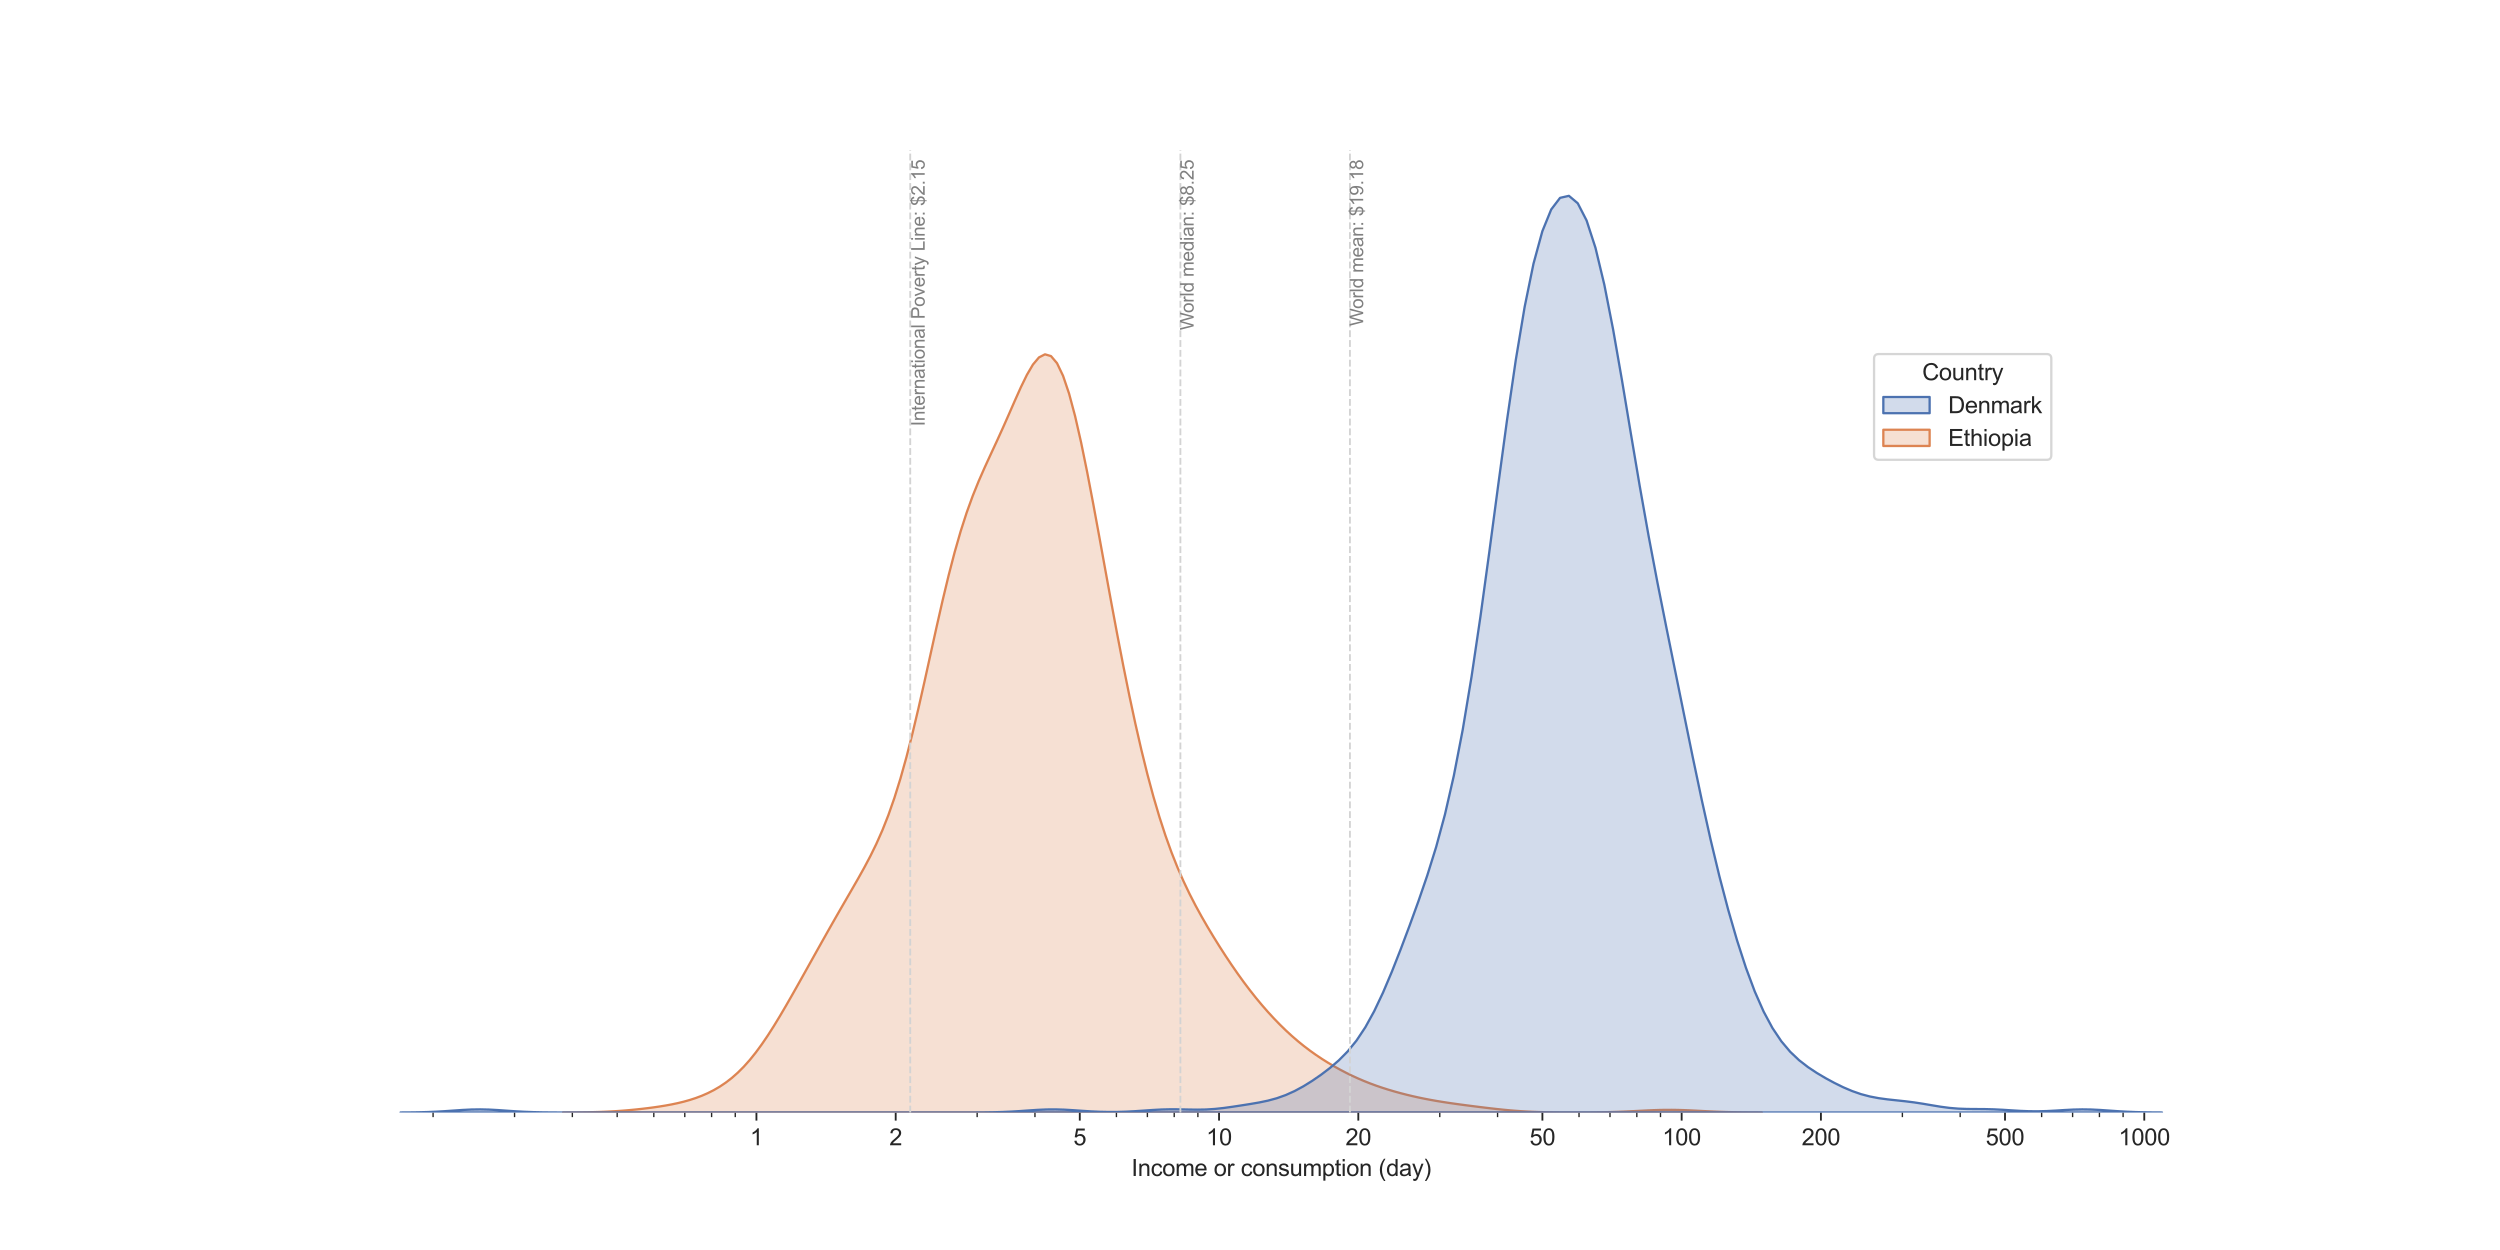 <?xml version="1.0" encoding="utf-8" standalone="no"?>
<!DOCTYPE svg PUBLIC "-//W3C//DTD SVG 1.1//EN"
  "http://www.w3.org/Graphics/SVG/1.1/DTD/svg11.dtd">
<svg xmlns:xlink="http://www.w3.org/1999/xlink" width="1080pt" height="540pt" viewBox="0 0 1080 540" xmlns="http://www.w3.org/2000/svg" version="1.1">
 <defs>
  <style type="text/css">*{stroke-linejoin: round; stroke-linecap: butt}</style>
 </defs>
 <g id="figure_1">
  <g id="patch_1">
   <path d="M 0 540 
L 1080 540 
L 1080 0 
L 0 0 
z
" style="fill: #ffffff"/>
  </g>
  <g id="axes_1">
   <g id="patch_2">
    <path d="M 135 480.6 
L 972 480.6 
L 972 64.8 
L 135 64.8 
z
" style="fill: #ffffff"/>
   </g>
   <g id="matplotlib.axis_1">
    <g id="xtick_1">
     <g id="line2d_1">
      <defs>
       <path id="mb3a4c5eb6b" d="M 0 0 
L 0 3.5 
" style="stroke: #262626; stroke-width: 0.8"/>
      </defs>
      <g>
       <use xlink:href="#mb3a4c5eb6b" x="326.78" y="480.6" style="fill: #262626; stroke: #262626; stroke-width: 0.8"/>
      </g>
     </g>
     <g id="text_1">
      <!-- 1 -->
      <g style="fill: #262626" transform="translate(324 494.758) scale(0.1 -0.1)">
       <defs>
        <path id="ArialMT-31" d="M 2384 0 
L 1822 0 
L 1822 3584 
Q 1619 3391 1289 3197 
Q 959 3003 697 2906 
L 697 3450 
Q 1169 3672 1522 3987 
Q 1875 4303 2022 4600 
L 2384 4600 
L 2384 0 
z
" transform="scale(0.016)"/>
       </defs>
       <use xlink:href="#ArialMT-31"/>
      </g>
     </g>
    </g>
    <g id="xtick_2">
     <g id="line2d_2">
      <g>
       <use xlink:href="#mb3a4c5eb6b" x="386.94" y="480.6" style="fill: #262626; stroke: #262626; stroke-width: 0.8"/>
      </g>
     </g>
     <g id="text_2">
      <!-- 2 -->
      <g style="fill: #262626" transform="translate(384.16 494.758) scale(0.1 -0.1)">
       <defs>
        <path id="ArialMT-32" d="M 3222 541 
L 3222 0 
L 194 0 
Q 188 203 259 391 
Q 375 700 629 1000 
Q 884 1300 1366 1694 
Q 2113 2306 2375 2664 
Q 2638 3022 2638 3341 
Q 2638 3675 2398 3904 
Q 2159 4134 1775 4134 
Q 1369 4134 1125 3890 
Q 881 3647 878 3216 
L 300 3275 
Q 359 3922 746 4261 
Q 1134 4600 1788 4600 
Q 2447 4600 2831 4234 
Q 3216 3869 3216 3328 
Q 3216 3053 3103 2787 
Q 2991 2522 2730 2228 
Q 2469 1934 1863 1422 
Q 1356 997 1212 845 
Q 1069 694 975 541 
L 3222 541 
z
" transform="scale(0.016)"/>
       </defs>
       <use xlink:href="#ArialMT-32"/>
      </g>
     </g>
    </g>
    <g id="xtick_3">
     <g id="line2d_3">
      <g>
       <use xlink:href="#mb3a4c5eb6b" x="466.468" y="480.6" style="fill: #262626; stroke: #262626; stroke-width: 0.8"/>
      </g>
     </g>
     <g id="text_3">
      <!-- 5 -->
      <g style="fill: #262626" transform="translate(463.687 494.758) scale(0.1 -0.1)">
       <defs>
        <path id="ArialMT-35" d="M 266 1200 
L 856 1250 
Q 922 819 1161 601 
Q 1400 384 1738 384 
Q 2144 384 2425 690 
Q 2706 997 2706 1503 
Q 2706 1984 2436 2262 
Q 2166 2541 1728 2541 
Q 1456 2541 1237 2417 
Q 1019 2294 894 2097 
L 366 2166 
L 809 4519 
L 3088 4519 
L 3088 3981 
L 1259 3981 
L 1013 2750 
Q 1425 3038 1878 3038 
Q 2478 3038 2890 2622 
Q 3303 2206 3303 1553 
Q 3303 931 2941 478 
Q 2500 -78 1738 -78 
Q 1113 -78 717 272 
Q 322 622 266 1200 
z
" transform="scale(0.016)"/>
       </defs>
       <use xlink:href="#ArialMT-35"/>
      </g>
     </g>
    </g>
    <g id="xtick_4">
     <g id="line2d_4">
      <g>
       <use xlink:href="#mb3a4c5eb6b" x="526.628" y="480.6" style="fill: #262626; stroke: #262626; stroke-width: 0.8"/>
      </g>
     </g>
     <g id="text_4">
      <!-- 10 -->
      <g style="fill: #262626" transform="translate(521.067 494.758) scale(0.1 -0.1)">
       <defs>
        <path id="ArialMT-30" d="M 266 2259 
Q 266 3072 433 3567 
Q 600 4063 929 4331 
Q 1259 4600 1759 4600 
Q 2128 4600 2406 4451 
Q 2684 4303 2865 4023 
Q 3047 3744 3150 3342 
Q 3253 2941 3253 2259 
Q 3253 1453 3087 958 
Q 2922 463 2592 192 
Q 2263 -78 1759 -78 
Q 1097 -78 719 397 
Q 266 969 266 2259 
z
M 844 2259 
Q 844 1131 1108 757 
Q 1372 384 1759 384 
Q 2147 384 2411 759 
Q 2675 1134 2675 2259 
Q 2675 3391 2411 3762 
Q 2147 4134 1753 4134 
Q 1366 4134 1134 3806 
Q 844 3388 844 2259 
z
" transform="scale(0.016)"/>
       </defs>
       <use xlink:href="#ArialMT-31"/>
       <use xlink:href="#ArialMT-30" transform="translate(55.615 0)"/>
      </g>
     </g>
    </g>
    <g id="xtick_5">
     <g id="line2d_5">
      <g>
       <use xlink:href="#mb3a4c5eb6b" x="586.788" y="480.6" style="fill: #262626; stroke: #262626; stroke-width: 0.8"/>
      </g>
     </g>
     <g id="text_5">
      <!-- 20 -->
      <g style="fill: #262626" transform="translate(581.227 494.758) scale(0.1 -0.1)">
       <use xlink:href="#ArialMT-32"/>
       <use xlink:href="#ArialMT-30" transform="translate(55.615 0)"/>
      </g>
     </g>
    </g>
    <g id="xtick_6">
     <g id="line2d_6">
      <g>
       <use xlink:href="#mb3a4c5eb6b" x="666.316" y="480.6" style="fill: #262626; stroke: #262626; stroke-width: 0.8"/>
      </g>
     </g>
     <g id="text_6">
      <!-- 50 -->
      <g style="fill: #262626" transform="translate(660.755 494.758) scale(0.1 -0.1)">
       <use xlink:href="#ArialMT-35"/>
       <use xlink:href="#ArialMT-30" transform="translate(55.615 0)"/>
      </g>
     </g>
    </g>
    <g id="xtick_7">
     <g id="line2d_7">
      <g>
       <use xlink:href="#mb3a4c5eb6b" x="726.476" y="480.6" style="fill: #262626; stroke: #262626; stroke-width: 0.8"/>
      </g>
     </g>
     <g id="text_7">
      <!-- 100 -->
      <g style="fill: #262626" transform="translate(718.134 494.758) scale(0.1 -0.1)">
       <use xlink:href="#ArialMT-31"/>
       <use xlink:href="#ArialMT-30" transform="translate(55.615 0)"/>
       <use xlink:href="#ArialMT-30" transform="translate(111.23 0)"/>
      </g>
     </g>
    </g>
    <g id="xtick_8">
     <g id="line2d_8">
      <g>
       <use xlink:href="#mb3a4c5eb6b" x="786.636" y="480.6" style="fill: #262626; stroke: #262626; stroke-width: 0.8"/>
      </g>
     </g>
     <g id="text_8">
      <!-- 200 -->
      <g style="fill: #262626" transform="translate(778.295 494.758) scale(0.1 -0.1)">
       <use xlink:href="#ArialMT-32"/>
       <use xlink:href="#ArialMT-30" transform="translate(55.615 0)"/>
       <use xlink:href="#ArialMT-30" transform="translate(111.23 0)"/>
      </g>
     </g>
    </g>
    <g id="xtick_9">
     <g id="line2d_9">
      <g>
       <use xlink:href="#mb3a4c5eb6b" x="866.163" y="480.6" style="fill: #262626; stroke: #262626; stroke-width: 0.8"/>
      </g>
     </g>
     <g id="text_9">
      <!-- 500 -->
      <g style="fill: #262626" transform="translate(857.822 494.758) scale(0.1 -0.1)">
       <use xlink:href="#ArialMT-35"/>
       <use xlink:href="#ArialMT-30" transform="translate(55.615 0)"/>
       <use xlink:href="#ArialMT-30" transform="translate(111.23 0)"/>
      </g>
     </g>
    </g>
    <g id="xtick_10">
     <g id="line2d_10">
      <g>
       <use xlink:href="#mb3a4c5eb6b" x="926.324" y="480.6" style="fill: #262626; stroke: #262626; stroke-width: 0.8"/>
      </g>
     </g>
     <g id="text_10">
      <!-- 1000 -->
      <g style="fill: #262626" transform="translate(915.202 494.758) scale(0.1 -0.1)">
       <use xlink:href="#ArialMT-31"/>
       <use xlink:href="#ArialMT-30" transform="translate(55.615 0)"/>
       <use xlink:href="#ArialMT-30" transform="translate(111.23 0)"/>
       <use xlink:href="#ArialMT-30" transform="translate(166.846 0)"/>
      </g>
     </g>
    </g>
    <g id="xtick_11">
     <g id="line2d_11">
      <defs>
       <path id="md9fe8059bc" d="M 0 0 
L 0 2 
" style="stroke: #262626; stroke-width: 0.6"/>
      </defs>
      <g>
       <use xlink:href="#md9fe8059bc" x="187.092" y="480.6" style="fill: #262626; stroke: #262626; stroke-width: 0.6"/>
      </g>
     </g>
    </g>
    <g id="xtick_12">
     <g id="line2d_12">
      <g>
       <use xlink:href="#md9fe8059bc" x="222.284" y="480.6" style="fill: #262626; stroke: #262626; stroke-width: 0.6"/>
      </g>
     </g>
    </g>
    <g id="xtick_13">
     <g id="line2d_13">
      <g>
       <use xlink:href="#md9fe8059bc" x="247.253" y="480.6" style="fill: #262626; stroke: #262626; stroke-width: 0.6"/>
      </g>
     </g>
    </g>
    <g id="xtick_14">
     <g id="line2d_14">
      <g>
       <use xlink:href="#md9fe8059bc" x="266.62" y="480.6" style="fill: #262626; stroke: #262626; stroke-width: 0.6"/>
      </g>
     </g>
    </g>
    <g id="xtick_15">
     <g id="line2d_15">
      <g>
       <use xlink:href="#md9fe8059bc" x="282.444" y="480.6" style="fill: #262626; stroke: #262626; stroke-width: 0.6"/>
      </g>
     </g>
    </g>
    <g id="xtick_16">
     <g id="line2d_16">
      <g>
       <use xlink:href="#md9fe8059bc" x="295.823" y="480.6" style="fill: #262626; stroke: #262626; stroke-width: 0.6"/>
      </g>
     </g>
    </g>
    <g id="xtick_17">
     <g id="line2d_17">
      <g>
       <use xlink:href="#md9fe8059bc" x="307.413" y="480.6" style="fill: #262626; stroke: #262626; stroke-width: 0.6"/>
      </g>
     </g>
    </g>
    <g id="xtick_18">
     <g id="line2d_18">
      <g>
       <use xlink:href="#md9fe8059bc" x="317.635" y="480.6" style="fill: #262626; stroke: #262626; stroke-width: 0.6"/>
      </g>
     </g>
    </g>
    <g id="xtick_19">
     <g id="line2d_19">
      <g>
       <use xlink:href="#md9fe8059bc" x="422.132" y="480.6" style="fill: #262626; stroke: #262626; stroke-width: 0.6"/>
      </g>
     </g>
    </g>
    <g id="xtick_20">
     <g id="line2d_20">
      <g>
       <use xlink:href="#md9fe8059bc" x="447.1" y="480.6" style="fill: #262626; stroke: #262626; stroke-width: 0.6"/>
      </g>
     </g>
    </g>
    <g id="xtick_21">
     <g id="line2d_21">
      <g>
       <use xlink:href="#md9fe8059bc" x="482.292" y="480.6" style="fill: #262626; stroke: #262626; stroke-width: 0.6"/>
      </g>
     </g>
    </g>
    <g id="xtick_22">
     <g id="line2d_22">
      <g>
       <use xlink:href="#md9fe8059bc" x="495.671" y="480.6" style="fill: #262626; stroke: #262626; stroke-width: 0.6"/>
      </g>
     </g>
    </g>
    <g id="xtick_23">
     <g id="line2d_23">
      <g>
       <use xlink:href="#md9fe8059bc" x="507.261" y="480.6" style="fill: #262626; stroke: #262626; stroke-width: 0.6"/>
      </g>
     </g>
    </g>
    <g id="xtick_24">
     <g id="line2d_24">
      <g>
       <use xlink:href="#md9fe8059bc" x="517.483" y="480.6" style="fill: #262626; stroke: #262626; stroke-width: 0.6"/>
      </g>
     </g>
    </g>
    <g id="xtick_25">
     <g id="line2d_25">
      <g>
       <use xlink:href="#md9fe8059bc" x="621.98" y="480.6" style="fill: #262626; stroke: #262626; stroke-width: 0.6"/>
      </g>
     </g>
    </g>
    <g id="xtick_26">
     <g id="line2d_26">
      <g>
       <use xlink:href="#md9fe8059bc" x="646.948" y="480.6" style="fill: #262626; stroke: #262626; stroke-width: 0.6"/>
      </g>
     </g>
    </g>
    <g id="xtick_27">
     <g id="line2d_27">
      <g>
       <use xlink:href="#md9fe8059bc" x="682.14" y="480.6" style="fill: #262626; stroke: #262626; stroke-width: 0.6"/>
      </g>
     </g>
    </g>
    <g id="xtick_28">
     <g id="line2d_28">
      <g>
       <use xlink:href="#md9fe8059bc" x="695.519" y="480.6" style="fill: #262626; stroke: #262626; stroke-width: 0.6"/>
      </g>
     </g>
    </g>
    <g id="xtick_29">
     <g id="line2d_29">
      <g>
       <use xlink:href="#md9fe8059bc" x="707.108" y="480.6" style="fill: #262626; stroke: #262626; stroke-width: 0.6"/>
      </g>
     </g>
    </g>
    <g id="xtick_30">
     <g id="line2d_30">
      <g>
       <use xlink:href="#md9fe8059bc" x="717.331" y="480.6" style="fill: #262626; stroke: #262626; stroke-width: 0.6"/>
      </g>
     </g>
    </g>
    <g id="xtick_31">
     <g id="line2d_31">
      <g>
       <use xlink:href="#md9fe8059bc" x="821.827" y="480.6" style="fill: #262626; stroke: #262626; stroke-width: 0.6"/>
      </g>
     </g>
    </g>
    <g id="xtick_32">
     <g id="line2d_32">
      <g>
       <use xlink:href="#md9fe8059bc" x="846.796" y="480.6" style="fill: #262626; stroke: #262626; stroke-width: 0.6"/>
      </g>
     </g>
    </g>
    <g id="xtick_33">
     <g id="line2d_33">
      <g>
       <use xlink:href="#md9fe8059bc" x="881.988" y="480.6" style="fill: #262626; stroke: #262626; stroke-width: 0.6"/>
      </g>
     </g>
    </g>
    <g id="xtick_34">
     <g id="line2d_34">
      <g>
       <use xlink:href="#md9fe8059bc" x="895.367" y="480.6" style="fill: #262626; stroke: #262626; stroke-width: 0.6"/>
      </g>
     </g>
    </g>
    <g id="xtick_35">
     <g id="line2d_35">
      <g>
       <use xlink:href="#md9fe8059bc" x="906.956" y="480.6" style="fill: #262626; stroke: #262626; stroke-width: 0.6"/>
      </g>
     </g>
    </g>
    <g id="xtick_36">
     <g id="line2d_36">
      <g>
       <use xlink:href="#md9fe8059bc" x="917.179" y="480.6" style="fill: #262626; stroke: #262626; stroke-width: 0.6"/>
      </g>
     </g>
    </g>
    <g id="text_11">
     <!-- Income or consumption (day) -->
     <g style="fill: #262626" transform="translate(488.754 508.025) scale(0.1 -0.1)">
      <defs>
       <path id="ArialMT-49" d="M 597 0 
L 597 4581 
L 1203 4581 
L 1203 0 
L 597 0 
z
" transform="scale(0.016)"/>
       <path id="ArialMT-6e" d="M 422 0 
L 422 3319 
L 928 3319 
L 928 2847 
Q 1294 3394 1984 3394 
Q 2284 3394 2536 3286 
Q 2788 3178 2913 3003 
Q 3038 2828 3088 2588 
Q 3119 2431 3119 2041 
L 3119 0 
L 2556 0 
L 2556 2019 
Q 2556 2363 2490 2533 
Q 2425 2703 2258 2804 
Q 2091 2906 1866 2906 
Q 1506 2906 1245 2678 
Q 984 2450 984 1813 
L 984 0 
L 422 0 
z
" transform="scale(0.016)"/>
       <path id="ArialMT-63" d="M 2588 1216 
L 3141 1144 
Q 3050 572 2676 248 
Q 2303 -75 1759 -75 
Q 1078 -75 664 370 
Q 250 816 250 1647 
Q 250 2184 428 2587 
Q 606 2991 970 3192 
Q 1334 3394 1763 3394 
Q 2303 3394 2647 3120 
Q 2991 2847 3088 2344 
L 2541 2259 
Q 2463 2594 2264 2762 
Q 2066 2931 1784 2931 
Q 1359 2931 1093 2626 
Q 828 2322 828 1663 
Q 828 994 1084 691 
Q 1341 388 1753 388 
Q 2084 388 2306 591 
Q 2528 794 2588 1216 
z
" transform="scale(0.016)"/>
       <path id="ArialMT-6f" d="M 213 1659 
Q 213 2581 725 3025 
Q 1153 3394 1769 3394 
Q 2453 3394 2887 2945 
Q 3322 2497 3322 1706 
Q 3322 1066 3130 698 
Q 2938 331 2570 128 
Q 2203 -75 1769 -75 
Q 1072 -75 642 372 
Q 213 819 213 1659 
z
M 791 1659 
Q 791 1022 1069 705 
Q 1347 388 1769 388 
Q 2188 388 2466 706 
Q 2744 1025 2744 1678 
Q 2744 2294 2464 2611 
Q 2184 2928 1769 2928 
Q 1347 2928 1069 2612 
Q 791 2297 791 1659 
z
" transform="scale(0.016)"/>
       <path id="ArialMT-6d" d="M 422 0 
L 422 3319 
L 925 3319 
L 925 2853 
Q 1081 3097 1340 3245 
Q 1600 3394 1931 3394 
Q 2300 3394 2536 3241 
Q 2772 3088 2869 2813 
Q 3263 3394 3894 3394 
Q 4388 3394 4653 3120 
Q 4919 2847 4919 2278 
L 4919 0 
L 4359 0 
L 4359 2091 
Q 4359 2428 4304 2576 
Q 4250 2725 4106 2815 
Q 3963 2906 3769 2906 
Q 3419 2906 3187 2673 
Q 2956 2441 2956 1928 
L 2956 0 
L 2394 0 
L 2394 2156 
Q 2394 2531 2256 2718 
Q 2119 2906 1806 2906 
Q 1569 2906 1367 2781 
Q 1166 2656 1075 2415 
Q 984 2175 984 1722 
L 984 0 
L 422 0 
z
" transform="scale(0.016)"/>
       <path id="ArialMT-65" d="M 2694 1069 
L 3275 997 
Q 3138 488 2766 206 
Q 2394 -75 1816 -75 
Q 1088 -75 661 373 
Q 234 822 234 1631 
Q 234 2469 665 2931 
Q 1097 3394 1784 3394 
Q 2450 3394 2872 2941 
Q 3294 2488 3294 1666 
Q 3294 1616 3291 1516 
L 816 1516 
Q 847 969 1125 678 
Q 1403 388 1819 388 
Q 2128 388 2347 550 
Q 2566 713 2694 1069 
z
M 847 1978 
L 2700 1978 
Q 2663 2397 2488 2606 
Q 2219 2931 1791 2931 
Q 1403 2931 1139 2672 
Q 875 2413 847 1978 
z
" transform="scale(0.016)"/>
       <path id="ArialMT-20" transform="scale(0.016)"/>
       <path id="ArialMT-72" d="M 416 0 
L 416 3319 
L 922 3319 
L 922 2816 
Q 1116 3169 1280 3281 
Q 1444 3394 1641 3394 
Q 1925 3394 2219 3213 
L 2025 2691 
Q 1819 2813 1613 2813 
Q 1428 2813 1281 2702 
Q 1134 2591 1072 2394 
Q 978 2094 978 1738 
L 978 0 
L 416 0 
z
" transform="scale(0.016)"/>
       <path id="ArialMT-73" d="M 197 991 
L 753 1078 
Q 800 744 1014 566 
Q 1228 388 1613 388 
Q 2000 388 2187 545 
Q 2375 703 2375 916 
Q 2375 1106 2209 1216 
Q 2094 1291 1634 1406 
Q 1016 1563 777 1677 
Q 538 1791 414 1992 
Q 291 2194 291 2438 
Q 291 2659 392 2848 
Q 494 3038 669 3163 
Q 800 3259 1026 3326 
Q 1253 3394 1513 3394 
Q 1903 3394 2198 3281 
Q 2494 3169 2634 2976 
Q 2775 2784 2828 2463 
L 2278 2388 
Q 2241 2644 2061 2787 
Q 1881 2931 1553 2931 
Q 1166 2931 1000 2803 
Q 834 2675 834 2503 
Q 834 2394 903 2306 
Q 972 2216 1119 2156 
Q 1203 2125 1616 2013 
Q 2213 1853 2448 1751 
Q 2684 1650 2818 1456 
Q 2953 1263 2953 975 
Q 2953 694 2789 445 
Q 2625 197 2315 61 
Q 2006 -75 1616 -75 
Q 969 -75 630 194 
Q 291 463 197 991 
z
" transform="scale(0.016)"/>
       <path id="ArialMT-75" d="M 2597 0 
L 2597 488 
Q 2209 -75 1544 -75 
Q 1250 -75 995 37 
Q 741 150 617 320 
Q 494 491 444 738 
Q 409 903 409 1263 
L 409 3319 
L 972 3319 
L 972 1478 
Q 972 1038 1006 884 
Q 1059 663 1231 536 
Q 1403 409 1656 409 
Q 1909 409 2131 539 
Q 2353 669 2445 892 
Q 2538 1116 2538 1541 
L 2538 3319 
L 3100 3319 
L 3100 0 
L 2597 0 
z
" transform="scale(0.016)"/>
       <path id="ArialMT-70" d="M 422 -1272 
L 422 3319 
L 934 3319 
L 934 2888 
Q 1116 3141 1344 3267 
Q 1572 3394 1897 3394 
Q 2322 3394 2647 3175 
Q 2972 2956 3137 2557 
Q 3303 2159 3303 1684 
Q 3303 1175 3120 767 
Q 2938 359 2589 142 
Q 2241 -75 1856 -75 
Q 1575 -75 1351 44 
Q 1128 163 984 344 
L 984 -1272 
L 422 -1272 
z
M 931 1641 
Q 931 1000 1190 694 
Q 1450 388 1819 388 
Q 2194 388 2461 705 
Q 2728 1022 2728 1688 
Q 2728 2322 2467 2637 
Q 2206 2953 1844 2953 
Q 1484 2953 1207 2617 
Q 931 2281 931 1641 
z
" transform="scale(0.016)"/>
       <path id="ArialMT-74" d="M 1650 503 
L 1731 6 
Q 1494 -44 1306 -44 
Q 1000 -44 831 53 
Q 663 150 594 308 
Q 525 466 525 972 
L 525 2881 
L 113 2881 
L 113 3319 
L 525 3319 
L 525 4141 
L 1084 4478 
L 1084 3319 
L 1650 3319 
L 1650 2881 
L 1084 2881 
L 1084 941 
Q 1084 700 1114 631 
Q 1144 563 1211 522 
Q 1278 481 1403 481 
Q 1497 481 1650 503 
z
" transform="scale(0.016)"/>
       <path id="ArialMT-69" d="M 425 3934 
L 425 4581 
L 988 4581 
L 988 3934 
L 425 3934 
z
M 425 0 
L 425 3319 
L 988 3319 
L 988 0 
L 425 0 
z
" transform="scale(0.016)"/>
       <path id="ArialMT-28" d="M 1497 -1347 
Q 1031 -759 709 28 
Q 388 816 388 1659 
Q 388 2403 628 3084 
Q 909 3875 1497 4659 
L 1900 4659 
Q 1522 4009 1400 3731 
Q 1209 3300 1100 2831 
Q 966 2247 966 1656 
Q 966 153 1900 -1347 
L 1497 -1347 
z
" transform="scale(0.016)"/>
       <path id="ArialMT-64" d="M 2575 0 
L 2575 419 
Q 2259 -75 1647 -75 
Q 1250 -75 917 144 
Q 584 363 401 755 
Q 219 1147 219 1656 
Q 219 2153 384 2558 
Q 550 2963 881 3178 
Q 1213 3394 1622 3394 
Q 1922 3394 2156 3267 
Q 2391 3141 2538 2938 
L 2538 4581 
L 3097 4581 
L 3097 0 
L 2575 0 
z
M 797 1656 
Q 797 1019 1065 703 
Q 1334 388 1700 388 
Q 2069 388 2326 689 
Q 2584 991 2584 1609 
Q 2584 2291 2321 2609 
Q 2059 2928 1675 2928 
Q 1300 2928 1048 2622 
Q 797 2316 797 1656 
z
" transform="scale(0.016)"/>
       <path id="ArialMT-61" d="M 2588 409 
Q 2275 144 1986 34 
Q 1697 -75 1366 -75 
Q 819 -75 525 192 
Q 231 459 231 875 
Q 231 1119 342 1320 
Q 453 1522 633 1644 
Q 813 1766 1038 1828 
Q 1203 1872 1538 1913 
Q 2219 1994 2541 2106 
Q 2544 2222 2544 2253 
Q 2544 2597 2384 2738 
Q 2169 2928 1744 2928 
Q 1347 2928 1158 2789 
Q 969 2650 878 2297 
L 328 2372 
Q 403 2725 575 2942 
Q 747 3159 1072 3276 
Q 1397 3394 1825 3394 
Q 2250 3394 2515 3294 
Q 2781 3194 2906 3042 
Q 3031 2891 3081 2659 
Q 3109 2516 3109 2141 
L 3109 1391 
Q 3109 606 3145 398 
Q 3181 191 3288 0 
L 2700 0 
Q 2613 175 2588 409 
z
M 2541 1666 
Q 2234 1541 1622 1453 
Q 1275 1403 1131 1340 
Q 988 1278 909 1158 
Q 831 1038 831 891 
Q 831 666 1001 516 
Q 1172 366 1500 366 
Q 1825 366 2078 508 
Q 2331 650 2450 897 
Q 2541 1088 2541 1459 
L 2541 1666 
z
" transform="scale(0.016)"/>
       <path id="ArialMT-79" d="M 397 -1278 
L 334 -750 
Q 519 -800 656 -800 
Q 844 -800 956 -737 
Q 1069 -675 1141 -563 
Q 1194 -478 1313 -144 
Q 1328 -97 1363 -6 
L 103 3319 
L 709 3319 
L 1400 1397 
Q 1534 1031 1641 628 
Q 1738 1016 1872 1384 
L 2581 3319 
L 3144 3319 
L 1881 -56 
Q 1678 -603 1566 -809 
Q 1416 -1088 1222 -1217 
Q 1028 -1347 759 -1347 
Q 597 -1347 397 -1278 
z
" transform="scale(0.016)"/>
       <path id="ArialMT-29" d="M 791 -1347 
L 388 -1347 
Q 1322 153 1322 1656 
Q 1322 2244 1188 2822 
Q 1081 3291 891 3722 
Q 769 4003 388 4659 
L 791 4659 
Q 1378 3875 1659 3084 
Q 1900 2403 1900 1659 
Q 1900 816 1576 28 
Q 1253 -759 791 -1347 
z
" transform="scale(0.016)"/>
      </defs>
      <use xlink:href="#ArialMT-49"/>
      <use xlink:href="#ArialMT-6e" transform="translate(27.783 0)"/>
      <use xlink:href="#ArialMT-63" transform="translate(83.398 0)"/>
      <use xlink:href="#ArialMT-6f" transform="translate(133.398 0)"/>
      <use xlink:href="#ArialMT-6d" transform="translate(189.014 0)"/>
      <use xlink:href="#ArialMT-65" transform="translate(272.314 0)"/>
      <use xlink:href="#ArialMT-20" transform="translate(327.93 0)"/>
      <use xlink:href="#ArialMT-6f" transform="translate(355.713 0)"/>
      <use xlink:href="#ArialMT-72" transform="translate(411.328 0)"/>
      <use xlink:href="#ArialMT-20" transform="translate(444.629 0)"/>
      <use xlink:href="#ArialMT-63" transform="translate(472.412 0)"/>
      <use xlink:href="#ArialMT-6f" transform="translate(522.412 0)"/>
      <use xlink:href="#ArialMT-6e" transform="translate(578.027 0)"/>
      <use xlink:href="#ArialMT-73" transform="translate(633.643 0)"/>
      <use xlink:href="#ArialMT-75" transform="translate(683.643 0)"/>
      <use xlink:href="#ArialMT-6d" transform="translate(739.258 0)"/>
      <use xlink:href="#ArialMT-70" transform="translate(822.559 0)"/>
      <use xlink:href="#ArialMT-74" transform="translate(878.174 0)"/>
      <use xlink:href="#ArialMT-69" transform="translate(905.957 0)"/>
      <use xlink:href="#ArialMT-6f" transform="translate(928.174 0)"/>
      <use xlink:href="#ArialMT-6e" transform="translate(983.789 0)"/>
      <use xlink:href="#ArialMT-20" transform="translate(1039.404 0)"/>
      <use xlink:href="#ArialMT-28" transform="translate(1067.188 0)"/>
      <use xlink:href="#ArialMT-64" transform="translate(1100.488 0)"/>
      <use xlink:href="#ArialMT-61" transform="translate(1156.104 0)"/>
      <use xlink:href="#ArialMT-79" transform="translate(1211.719 0)"/>
      <use xlink:href="#ArialMT-29" transform="translate(1261.719 0)"/>
     </g>
    </g>
   </g>
   <g id="matplotlib.axis_2"/>
   <g id="FillBetweenPolyCollection_1">
    <defs>
     <path id="mf3494c8e29" d="M 243.265 -59.413 
L 243.265 -59.4 
L 245.867 -59.4 
L 248.469 -59.4 
L 251.071 -59.4 
L 253.673 -59.4 
L 256.275 -59.4 
L 258.877 -59.4 
L 261.479 -59.4 
L 264.082 -59.4 
L 266.684 -59.4 
L 269.286 -59.4 
L 271.888 -59.4 
L 274.49 -59.4 
L 277.092 -59.4 
L 279.694 -59.4 
L 282.296 -59.4 
L 284.898 -59.4 
L 287.5 -59.4 
L 290.103 -59.4 
L 292.705 -59.4 
L 295.307 -59.4 
L 297.909 -59.4 
L 300.511 -59.4 
L 303.113 -59.4 
L 305.715 -59.4 
L 308.317 -59.4 
L 310.919 -59.4 
L 313.521 -59.4 
L 316.124 -59.4 
L 318.726 -59.4 
L 321.328 -59.4 
L 323.93 -59.4 
L 326.532 -59.4 
L 329.134 -59.4 
L 331.736 -59.4 
L 334.338 -59.4 
L 336.94 -59.4 
L 339.542 -59.4 
L 342.145 -59.4 
L 344.747 -59.4 
L 347.349 -59.4 
L 349.951 -59.4 
L 352.553 -59.4 
L 355.155 -59.4 
L 357.757 -59.4 
L 360.359 -59.4 
L 362.961 -59.4 
L 365.563 -59.4 
L 368.166 -59.4 
L 370.768 -59.4 
L 373.37 -59.4 
L 375.972 -59.4 
L 378.574 -59.4 
L 381.176 -59.4 
L 383.778 -59.4 
L 386.38 -59.4 
L 388.982 -59.4 
L 391.584 -59.4 
L 394.187 -59.4 
L 396.789 -59.4 
L 399.391 -59.4 
L 401.993 -59.4 
L 404.595 -59.4 
L 407.197 -59.4 
L 409.799 -59.4 
L 412.401 -59.4 
L 415.003 -59.4 
L 417.605 -59.4 
L 420.208 -59.4 
L 422.81 -59.4 
L 425.412 -59.4 
L 428.014 -59.4 
L 430.616 -59.4 
L 433.218 -59.4 
L 435.82 -59.4 
L 438.422 -59.4 
L 441.024 -59.4 
L 443.626 -59.4 
L 446.229 -59.4 
L 448.831 -59.4 
L 451.433 -59.4 
L 454.035 -59.4 
L 456.637 -59.4 
L 459.239 -59.4 
L 461.841 -59.4 
L 464.443 -59.4 
L 467.045 -59.4 
L 469.647 -59.4 
L 472.25 -59.4 
L 474.852 -59.4 
L 477.454 -59.4 
L 480.056 -59.4 
L 482.658 -59.4 
L 485.26 -59.4 
L 487.862 -59.4 
L 490.464 -59.4 
L 493.066 -59.4 
L 495.668 -59.4 
L 498.271 -59.4 
L 500.873 -59.4 
L 503.475 -59.4 
L 506.077 -59.4 
L 508.679 -59.4 
L 511.281 -59.4 
L 513.883 -59.4 
L 516.485 -59.4 
L 519.087 -59.4 
L 521.689 -59.4 
L 524.292 -59.4 
L 526.894 -59.4 
L 529.496 -59.4 
L 532.098 -59.4 
L 534.7 -59.4 
L 537.302 -59.4 
L 539.904 -59.4 
L 542.506 -59.4 
L 545.108 -59.4 
L 547.71 -59.4 
L 550.313 -59.4 
L 552.915 -59.4 
L 555.517 -59.4 
L 558.119 -59.4 
L 560.721 -59.4 
L 563.323 -59.4 
L 565.925 -59.4 
L 568.527 -59.4 
L 571.129 -59.4 
L 573.731 -59.4 
L 576.334 -59.4 
L 578.936 -59.4 
L 581.538 -59.4 
L 584.14 -59.4 
L 586.742 -59.4 
L 589.344 -59.4 
L 591.946 -59.4 
L 594.548 -59.4 
L 597.15 -59.4 
L 599.752 -59.4 
L 602.355 -59.4 
L 604.957 -59.4 
L 607.559 -59.4 
L 610.161 -59.4 
L 612.763 -59.4 
L 615.365 -59.4 
L 617.967 -59.4 
L 620.569 -59.4 
L 623.171 -59.4 
L 625.773 -59.4 
L 628.376 -59.4 
L 630.978 -59.4 
L 633.58 -59.4 
L 636.182 -59.4 
L 638.784 -59.4 
L 641.386 -59.4 
L 643.988 -59.4 
L 646.59 -59.4 
L 649.192 -59.4 
L 651.794 -59.4 
L 654.397 -59.4 
L 656.999 -59.4 
L 659.601 -59.4 
L 662.203 -59.4 
L 664.805 -59.4 
L 667.407 -59.4 
L 670.009 -59.4 
L 672.611 -59.4 
L 675.213 -59.4 
L 677.815 -59.4 
L 680.418 -59.4 
L 683.02 -59.4 
L 685.622 -59.4 
L 688.224 -59.4 
L 690.826 -59.4 
L 693.428 -59.4 
L 696.03 -59.4 
L 698.632 -59.4 
L 701.234 -59.4 
L 703.836 -59.4 
L 706.439 -59.4 
L 709.041 -59.4 
L 711.643 -59.4 
L 714.245 -59.4 
L 716.847 -59.4 
L 719.449 -59.4 
L 722.051 -59.4 
L 724.653 -59.4 
L 727.255 -59.4 
L 729.857 -59.4 
L 732.46 -59.4 
L 735.062 -59.4 
L 737.664 -59.4 
L 740.266 -59.4 
L 742.868 -59.4 
L 745.47 -59.4 
L 748.072 -59.4 
L 750.674 -59.4 
L 753.276 -59.4 
L 755.878 -59.4 
L 758.481 -59.4 
L 761.083 -59.4 
L 761.083 -59.413 
L 761.083 -59.413 
L 758.481 -59.422 
L 755.878 -59.438 
L 753.276 -59.462 
L 750.674 -59.498 
L 748.072 -59.548 
L 745.47 -59.616 
L 742.868 -59.702 
L 740.266 -59.808 
L 737.664 -59.93 
L 735.062 -60.063 
L 732.46 -60.198 
L 729.857 -60.324 
L 727.255 -60.431 
L 724.653 -60.506 
L 722.051 -60.543 
L 719.449 -60.537 
L 716.847 -60.488 
L 714.245 -60.403 
L 711.643 -60.29 
L 709.041 -60.159 
L 706.439 -60.024 
L 703.836 -59.894 
L 701.234 -59.776 
L 698.632 -59.676 
L 696.03 -59.594 
L 693.428 -59.532 
L 690.826 -59.487 
L 688.224 -59.456 
L 685.622 -59.436 
L 683.02 -59.424 
L 680.418 -59.421 
L 677.815 -59.424 
L 675.213 -59.434 
L 672.611 -59.454 
L 670.009 -59.486 
L 667.407 -59.534 
L 664.805 -59.603 
L 662.203 -59.696 
L 659.601 -59.818 
L 656.999 -59.972 
L 654.397 -60.159 
L 651.794 -60.379 
L 649.192 -60.628 
L 646.59 -60.903 
L 643.988 -61.197 
L 641.386 -61.506 
L 638.784 -61.826 
L 636.182 -62.154 
L 633.58 -62.489 
L 630.978 -62.834 
L 628.376 -63.193 
L 625.773 -63.569 
L 623.171 -63.968 
L 620.569 -64.396 
L 617.967 -64.857 
L 615.365 -65.356 
L 612.763 -65.894 
L 610.161 -66.475 
L 607.559 -67.1 
L 604.957 -67.771 
L 602.355 -68.49 
L 599.752 -69.261 
L 597.15 -70.088 
L 594.548 -70.978 
L 591.946 -71.936 
L 589.344 -72.967 
L 586.742 -74.078 
L 584.14 -75.27 
L 581.538 -76.544 
L 578.936 -77.904 
L 576.334 -79.35 
L 573.731 -80.886 
L 571.129 -82.517 
L 568.527 -84.254 
L 565.925 -86.105 
L 563.323 -88.08 
L 560.721 -90.189 
L 558.119 -92.437 
L 555.517 -94.829 
L 552.915 -97.365 
L 550.313 -100.048 
L 547.71 -102.877 
L 545.108 -105.857 
L 542.506 -108.991 
L 539.904 -112.282 
L 537.302 -115.731 
L 534.7 -119.337 
L 532.098 -123.092 
L 529.496 -126.991 
L 526.894 -131.027 
L 524.292 -135.201 
L 521.689 -139.528 
L 519.087 -144.04 
L 516.485 -148.788 
L 513.883 -153.846 
L 511.281 -159.302 
L 508.679 -165.254 
L 506.077 -171.804 
L 503.475 -179.043 
L 500.873 -187.048 
L 498.271 -195.875 
L 495.668 -205.552 
L 493.066 -216.081 
L 490.464 -227.437 
L 487.862 -239.574 
L 485.26 -252.417 
L 482.658 -265.867 
L 480.056 -279.795 
L 477.454 -294.03 
L 474.852 -308.352 
L 472.25 -322.486 
L 469.647 -336.099 
L 467.045 -348.814 
L 464.443 -360.228 
L 461.841 -369.952 
L 459.239 -377.651 
L 456.637 -383.088 
L 454.035 -386.163 
L 451.433 -386.931 
L 448.831 -385.599 
L 446.229 -382.504 
L 443.626 -378.066 
L 441.024 -372.734 
L 438.422 -366.925 
L 435.82 -360.974 
L 433.218 -355.099 
L 430.616 -349.38 
L 428.014 -343.77 
L 425.412 -338.115 
L 422.81 -332.191 
L 420.208 -325.751 
L 417.605 -318.569 
L 415.003 -310.483 
L 412.401 -301.418 
L 409.799 -291.402 
L 407.197 -280.568 
L 404.595 -269.131 
L 401.993 -257.37 
L 399.391 -245.589 
L 396.789 -234.089 
L 394.187 -223.138 
L 391.584 -212.943 
L 388.982 -203.642 
L 386.38 -195.289 
L 383.778 -187.866 
L 381.176 -181.289 
L 378.574 -175.425 
L 375.972 -170.119 
L 373.37 -165.208 
L 370.768 -160.546 
L 368.166 -156.012 
L 365.563 -151.519 
L 362.961 -147.015 
L 360.359 -142.474 
L 357.757 -137.891 
L 355.155 -133.27 
L 352.553 -128.624 
L 349.951 -123.964 
L 347.349 -119.303 
L 344.747 -114.658 
L 342.145 -110.051 
L 339.542 -105.513 
L 336.94 -101.083 
L 334.338 -96.807 
L 331.736 -92.732 
L 329.134 -88.902 
L 326.532 -85.356 
L 323.93 -82.117 
L 321.328 -79.199 
L 318.726 -76.6 
L 316.124 -74.308 
L 313.521 -72.302 
L 310.919 -70.556 
L 308.317 -69.043 
L 305.715 -67.734 
L 303.113 -66.603 
L 300.511 -65.628 
L 297.909 -64.786 
L 295.307 -64.058 
L 292.705 -63.429 
L 290.103 -62.883 
L 287.5 -62.405 
L 284.898 -61.982 
L 282.296 -61.605 
L 279.694 -61.265 
L 277.092 -60.956 
L 274.49 -60.678 
L 271.888 -60.428 
L 269.286 -60.208 
L 266.684 -60.018 
L 264.082 -59.86 
L 261.479 -59.732 
L 258.877 -59.632 
L 256.275 -59.557 
L 253.673 -59.502 
L 251.071 -59.464 
L 248.469 -59.439 
L 245.867 -59.423 
L 243.265 -59.413 
z
" style="stroke: #dd8452"/>
    </defs>
    <g clip-path="url(#p5bc5f53956)">
     <use xlink:href="#mf3494c8e29" x="0" y="540" style="fill: #dd8452; fill-opacity: 0.25; stroke: #dd8452"/>
    </g>
   </g>
   <g id="FillBetweenPolyCollection_2">
    <defs>
     <path id="m73db90ed18" d="M 173.045 -59.415 
L 173.045 -59.4 
L 176.869 -59.4 
L 180.693 -59.4 
L 184.516 -59.4 
L 188.34 -59.4 
L 192.164 -59.4 
L 195.987 -59.4 
L 199.811 -59.4 
L 203.635 -59.4 
L 207.458 -59.4 
L 211.282 -59.4 
L 215.106 -59.4 
L 218.929 -59.4 
L 222.753 -59.4 
L 226.577 -59.4 
L 230.4 -59.4 
L 234.224 -59.4 
L 238.048 -59.4 
L 241.871 -59.4 
L 245.695 -59.4 
L 249.519 -59.4 
L 253.342 -59.4 
L 257.166 -59.4 
L 260.99 -59.4 
L 264.813 -59.4 
L 268.637 -59.4 
L 272.461 -59.4 
L 276.284 -59.4 
L 280.108 -59.4 
L 283.932 -59.4 
L 287.755 -59.4 
L 291.579 -59.4 
L 295.403 -59.4 
L 299.226 -59.4 
L 303.05 -59.4 
L 306.874 -59.4 
L 310.697 -59.4 
L 314.521 -59.4 
L 318.345 -59.4 
L 322.168 -59.4 
L 325.992 -59.4 
L 329.816 -59.4 
L 333.639 -59.4 
L 337.463 -59.4 
L 341.287 -59.4 
L 345.11 -59.4 
L 348.934 -59.4 
L 352.758 -59.4 
L 356.581 -59.4 
L 360.405 -59.4 
L 364.229 -59.4 
L 368.052 -59.4 
L 371.876 -59.4 
L 375.7 -59.4 
L 379.523 -59.4 
L 383.347 -59.4 
L 387.171 -59.4 
L 390.994 -59.4 
L 394.818 -59.4 
L 398.642 -59.4 
L 402.465 -59.4 
L 406.289 -59.4 
L 410.113 -59.4 
L 413.936 -59.4 
L 417.76 -59.4 
L 421.584 -59.4 
L 425.407 -59.4 
L 429.231 -59.4 
L 433.055 -59.4 
L 436.878 -59.4 
L 440.702 -59.4 
L 444.526 -59.4 
L 448.349 -59.4 
L 452.173 -59.4 
L 455.997 -59.4 
L 459.82 -59.4 
L 463.644 -59.4 
L 467.468 -59.4 
L 471.291 -59.4 
L 475.115 -59.4 
L 478.939 -59.4 
L 482.762 -59.4 
L 486.586 -59.4 
L 490.41 -59.4 
L 494.233 -59.4 
L 498.057 -59.4 
L 501.881 -59.4 
L 505.704 -59.4 
L 509.528 -59.4 
L 513.352 -59.4 
L 517.175 -59.4 
L 520.999 -59.4 
L 524.823 -59.4 
L 528.646 -59.4 
L 532.47 -59.4 
L 536.294 -59.4 
L 540.117 -59.4 
L 543.941 -59.4 
L 547.765 -59.4 
L 551.588 -59.4 
L 555.412 -59.4 
L 559.235 -59.4 
L 563.059 -59.4 
L 566.883 -59.4 
L 570.706 -59.4 
L 574.53 -59.4 
L 578.354 -59.4 
L 582.177 -59.4 
L 586.001 -59.4 
L 589.825 -59.4 
L 593.648 -59.4 
L 597.472 -59.4 
L 601.296 -59.4 
L 605.119 -59.4 
L 608.943 -59.4 
L 612.767 -59.4 
L 616.59 -59.4 
L 620.414 -59.4 
L 624.238 -59.4 
L 628.061 -59.4 
L 631.885 -59.4 
L 635.709 -59.4 
L 639.532 -59.4 
L 643.356 -59.4 
L 647.18 -59.4 
L 651.003 -59.4 
L 654.827 -59.4 
L 658.651 -59.4 
L 662.474 -59.4 
L 666.298 -59.4 
L 670.122 -59.4 
L 673.945 -59.4 
L 677.769 -59.4 
L 681.593 -59.4 
L 685.416 -59.4 
L 689.24 -59.4 
L 693.064 -59.4 
L 696.887 -59.4 
L 700.711 -59.4 
L 704.535 -59.4 
L 708.358 -59.4 
L 712.182 -59.4 
L 716.006 -59.4 
L 719.829 -59.4 
L 723.653 -59.4 
L 727.477 -59.4 
L 731.3 -59.4 
L 735.124 -59.4 
L 738.948 -59.4 
L 742.771 -59.4 
L 746.595 -59.4 
L 750.419 -59.4 
L 754.242 -59.4 
L 758.066 -59.4 
L 761.89 -59.4 
L 765.713 -59.4 
L 769.537 -59.4 
L 773.361 -59.4 
L 777.184 -59.4 
L 781.008 -59.4 
L 784.832 -59.4 
L 788.655 -59.4 
L 792.479 -59.4 
L 796.303 -59.4 
L 800.126 -59.4 
L 803.95 -59.4 
L 807.774 -59.4 
L 811.597 -59.4 
L 815.421 -59.4 
L 819.245 -59.4 
L 823.068 -59.4 
L 826.892 -59.4 
L 830.716 -59.4 
L 834.539 -59.4 
L 838.363 -59.4 
L 842.187 -59.4 
L 846.01 -59.4 
L 849.834 -59.4 
L 853.658 -59.4 
L 857.481 -59.4 
L 861.305 -59.4 
L 865.129 -59.4 
L 868.952 -59.4 
L 872.776 -59.4 
L 876.6 -59.4 
L 880.423 -59.4 
L 884.247 -59.4 
L 888.071 -59.4 
L 891.894 -59.4 
L 895.718 -59.4 
L 899.542 -59.4 
L 903.365 -59.4 
L 907.189 -59.4 
L 911.013 -59.4 
L 914.836 -59.4 
L 918.66 -59.4 
L 922.484 -59.4 
L 926.307 -59.4 
L 930.131 -59.4 
L 933.955 -59.4 
L 933.955 -59.415 
L 933.955 -59.415 
L 930.131 -59.439 
L 926.307 -59.49 
L 922.484 -59.587 
L 918.66 -59.745 
L 914.836 -59.969 
L 911.013 -60.237 
L 907.189 -60.499 
L 903.365 -60.688 
L 899.542 -60.748 
L 895.718 -60.662 
L 891.894 -60.464 
L 888.071 -60.224 
L 884.247 -60.021 
L 880.423 -59.919 
L 876.6 -59.947 
L 872.776 -60.098 
L 868.952 -60.33 
L 865.129 -60.575 
L 861.305 -60.765 
L 857.481 -60.864 
L 853.658 -60.892 
L 849.834 -60.925 
L 846.01 -61.065 
L 842.187 -61.385 
L 838.363 -61.893 
L 834.539 -62.525 
L 830.716 -63.179 
L 826.892 -63.766 
L 823.068 -64.248 
L 819.245 -64.656 
L 815.421 -65.068 
L 811.597 -65.589 
L 807.774 -66.319 
L 803.95 -67.332 
L 800.126 -68.662 
L 796.303 -70.29 
L 792.479 -72.166 
L 788.655 -74.238 
L 784.832 -76.503 
L 781.008 -79.039 
L 777.184 -82.007 
L 773.361 -85.633 
L 769.537 -90.17 
L 765.713 -95.877 
L 761.89 -102.988 
L 758.066 -111.657 
L 754.242 -121.922 
L 750.419 -133.712 
L 746.595 -146.919 
L 742.771 -161.487 
L 738.948 -177.402 
L 735.124 -194.58 
L 731.3 -212.746 
L 727.477 -231.45 
L 723.653 -250.279 
L 719.829 -269.141 
L 716.006 -288.372 
L 712.182 -308.543 
L 708.358 -330.041 
L 704.535 -352.689 
L 700.711 -375.631 
L 696.887 -397.544 
L 693.064 -417.024 
L 689.24 -432.96 
L 685.416 -444.73 
L 681.593 -452.175 
L 677.769 -455.4 
L 673.945 -454.525 
L 670.122 -449.506 
L 666.298 -440.116 
L 662.474 -426.104 
L 658.651 -407.441 
L 654.827 -384.54 
L 651.003 -358.321 
L 647.18 -330.1 
L 643.356 -301.354 
L 639.532 -273.491 
L 635.709 -247.673 
L 631.885 -224.697 
L 628.061 -204.918 
L 624.238 -188.223 
L 620.414 -174.105 
L 616.59 -161.833 
L 612.767 -150.683 
L 608.943 -140.135 
L 605.119 -129.97 
L 601.296 -120.254 
L 597.472 -111.225 
L 593.648 -103.152 
L 589.825 -96.22 
L 586.001 -90.467 
L 582.177 -85.774 
L 578.354 -81.911 
L 574.53 -78.625 
L 570.706 -75.716 
L 566.883 -73.082 
L 563.059 -70.712 
L 559.235 -68.646 
L 555.412 -66.926 
L 551.588 -65.564 
L 547.765 -64.525 
L 543.941 -63.728 
L 540.117 -63.07 
L 536.294 -62.466 
L 532.47 -61.884 
L 528.646 -61.353 
L 524.823 -60.939 
L 520.999 -60.694 
L 517.175 -60.626 
L 513.352 -60.681 
L 509.528 -60.767 
L 505.704 -60.79 
L 501.881 -60.698 
L 498.057 -60.494 
L 494.233 -60.229 
L 490.41 -59.968 
L 486.586 -59.763 
L 482.762 -59.645 
L 478.939 -59.626 
L 475.115 -59.707 
L 471.291 -59.881 
L 467.468 -60.125 
L 463.644 -60.394 
L 459.82 -60.621 
L 455.997 -60.739 
L 452.173 -60.711 
L 448.349 -60.546 
L 444.526 -60.294 
L 440.702 -60.022 
L 436.878 -59.786 
L 433.055 -59.614 
L 429.231 -59.506 
L 425.407 -59.447 
L 421.584 -59.418 
L 417.76 -59.406 
L 413.936 -59.402 
L 410.113 -59.401 
L 406.289 -59.4 
L 402.465 -59.4 
L 398.642 -59.4 
L 394.818 -59.4 
L 390.994 -59.4 
L 387.171 -59.4 
L 383.347 -59.4 
L 379.523 -59.4 
L 375.7 -59.4 
L 371.876 -59.4 
L 368.052 -59.4 
L 364.229 -59.4 
L 360.405 -59.4 
L 356.581 -59.4 
L 352.758 -59.4 
L 348.934 -59.4 
L 345.11 -59.4 
L 341.287 -59.4 
L 337.463 -59.4 
L 333.639 -59.4 
L 329.816 -59.4 
L 325.992 -59.4 
L 322.168 -59.4 
L 318.345 -59.4 
L 314.521 -59.4 
L 310.697 -59.4 
L 306.874 -59.4 
L 303.05 -59.4 
L 299.226 -59.4 
L 295.403 -59.4 
L 291.579 -59.4 
L 287.755 -59.4 
L 283.932 -59.4 
L 280.108 -59.4 
L 276.284 -59.4 
L 272.461 -59.4 
L 268.637 -59.4 
L 264.813 -59.4 
L 260.99 -59.4 
L 257.166 -59.4 
L 253.342 -59.4 
L 249.519 -59.401 
L 245.695 -59.404 
L 241.871 -59.412 
L 238.048 -59.432 
L 234.224 -59.476 
L 230.4 -59.561 
L 226.577 -59.705 
L 222.753 -59.916 
L 218.929 -60.177 
L 215.106 -60.446 
L 211.282 -60.656 
L 207.458 -60.746 
L 203.635 -60.687 
L 199.811 -60.498 
L 195.987 -60.237 
L 192.164 -59.969 
L 188.34 -59.745 
L 184.516 -59.587 
L 180.693 -59.49 
L 176.869 -59.439 
L 173.045 -59.415 
z
" style="stroke: #4c72b0"/>
    </defs>
    <g clip-path="url(#p5bc5f53956)">
     <use xlink:href="#m73db90ed18" x="0" y="540" style="fill: #4c72b0; fill-opacity: 0.25; stroke: #4c72b0"/>
    </g>
   </g>
   <g id="line2d_37">
    <path d="M 393.217 480.6 
L 393.217 64.8 
" clip-path="url(#p5bc5f53956)" style="fill: none; stroke-dasharray: 2.96,1.28; stroke-dashoffset: 0; stroke: #d3d3d3; stroke-width: 0.8"/>
   </g>
   <g id="line2d_38">
    <path d="M 583.175 480.6 
L 583.175 64.8 
" clip-path="url(#p5bc5f53956)" style="fill: none; stroke-dasharray: 2.96,1.28; stroke-dashoffset: 0; stroke: #d3d3d3; stroke-width: 0.8"/>
   </g>
   <g id="line2d_39">
    <path d="M 509.931 480.6 
L 509.931 64.8 
" clip-path="url(#p5bc5f53956)" style="fill: none; stroke-dasharray: 2.96,1.28; stroke-dashoffset: 0; stroke: #d3d3d3; stroke-width: 0.8"/>
   </g>
   <g id="text_12">
    <!-- International Poverty Line: $2.15 -->
    <g style="fill: #808080" transform="translate(399.471 184.137) rotate(-90) scale(0.08 -0.08)">
     <defs>
      <path id="ArialMT-6c" d="M 409 0 
L 409 4581 
L 972 4581 
L 972 0 
L 409 0 
z
" transform="scale(0.016)"/>
      <path id="ArialMT-50" d="M 494 0 
L 494 4581 
L 2222 4581 
Q 2678 4581 2919 4538 
Q 3256 4481 3484 4323 
Q 3713 4166 3852 3881 
Q 3991 3597 3991 3256 
Q 3991 2672 3619 2267 
Q 3247 1863 2275 1863 
L 1100 1863 
L 1100 0 
L 494 0 
z
M 1100 2403 
L 2284 2403 
Q 2872 2403 3119 2622 
Q 3366 2841 3366 3238 
Q 3366 3525 3220 3729 
Q 3075 3934 2838 4000 
Q 2684 4041 2272 4041 
L 1100 4041 
L 1100 2403 
z
" transform="scale(0.016)"/>
      <path id="ArialMT-76" d="M 1344 0 
L 81 3319 
L 675 3319 
L 1388 1331 
Q 1503 1009 1600 663 
Q 1675 925 1809 1294 
L 2547 3319 
L 3125 3319 
L 1869 0 
L 1344 0 
z
" transform="scale(0.016)"/>
      <path id="ArialMT-4c" d="M 469 0 
L 469 4581 
L 1075 4581 
L 1075 541 
L 3331 541 
L 3331 0 
L 469 0 
z
" transform="scale(0.016)"/>
      <path id="ArialMT-3a" d="M 578 2678 
L 578 3319 
L 1219 3319 
L 1219 2678 
L 578 2678 
z
M 578 0 
L 578 641 
L 1219 641 
L 1219 0 
L 578 0 
z
" transform="scale(0.016)"/>
      <path id="ArialMT-24" d="M 1594 -659 
L 1594 -97 
Q 1172 -44 908 92 
Q 644 228 451 531 
Q 259 834 228 1272 
L 794 1378 
Q 859 925 1025 713 
Q 1263 413 1594 378 
L 1594 2169 
Q 1247 2234 884 2438 
Q 616 2588 470 2853 
Q 325 3119 325 3456 
Q 325 4056 750 4428 
Q 1034 4678 1594 4734 
L 1594 5003 
L 1925 5003 
L 1925 4734 
Q 2416 4688 2703 4447 
Q 3072 4141 3147 3606 
L 2566 3519 
Q 2516 3850 2358 4026 
Q 2200 4203 1925 4259 
L 1925 2638 
Q 2350 2531 2488 2472 
Q 2750 2356 2915 2190 
Q 3081 2025 3170 1797 
Q 3259 1569 3259 1303 
Q 3259 719 2887 328 
Q 2516 -63 1925 -91 
L 1925 -659 
L 1594 -659 
z
M 1594 4266 
Q 1266 4216 1077 4003 
Q 888 3791 888 3500 
Q 888 3213 1048 3019 
Q 1209 2825 1594 2709 
L 1594 4266 
z
M 1925 378 
Q 2253 419 2467 662 
Q 2681 906 2681 1266 
Q 2681 1572 2529 1758 
Q 2378 1944 1925 2091 
L 1925 378 
z
" transform="scale(0.016)"/>
      <path id="ArialMT-2e" d="M 581 0 
L 581 641 
L 1222 641 
L 1222 0 
L 581 0 
z
" transform="scale(0.016)"/>
     </defs>
     <use xlink:href="#ArialMT-49"/>
     <use xlink:href="#ArialMT-6e" transform="translate(27.783 0)"/>
     <use xlink:href="#ArialMT-74" transform="translate(83.398 0)"/>
     <use xlink:href="#ArialMT-65" transform="translate(111.182 0)"/>
     <use xlink:href="#ArialMT-72" transform="translate(166.797 0)"/>
     <use xlink:href="#ArialMT-6e" transform="translate(200.098 0)"/>
     <use xlink:href="#ArialMT-61" transform="translate(255.713 0)"/>
     <use xlink:href="#ArialMT-74" transform="translate(311.328 0)"/>
     <use xlink:href="#ArialMT-69" transform="translate(339.111 0)"/>
     <use xlink:href="#ArialMT-6f" transform="translate(361.328 0)"/>
     <use xlink:href="#ArialMT-6e" transform="translate(416.943 0)"/>
     <use xlink:href="#ArialMT-61" transform="translate(472.559 0)"/>
     <use xlink:href="#ArialMT-6c" transform="translate(528.174 0)"/>
     <use xlink:href="#ArialMT-20" transform="translate(550.391 0)"/>
     <use xlink:href="#ArialMT-50" transform="translate(578.174 0)"/>
     <use xlink:href="#ArialMT-6f" transform="translate(644.873 0)"/>
     <use xlink:href="#ArialMT-76" transform="translate(700.488 0)"/>
     <use xlink:href="#ArialMT-65" transform="translate(750.488 0)"/>
     <use xlink:href="#ArialMT-72" transform="translate(806.104 0)"/>
     <use xlink:href="#ArialMT-74" transform="translate(839.404 0)"/>
     <use xlink:href="#ArialMT-79" transform="translate(867.188 0)"/>
     <use xlink:href="#ArialMT-20" transform="translate(917.188 0)"/>
     <use xlink:href="#ArialMT-4c" transform="translate(944.971 0)"/>
     <use xlink:href="#ArialMT-69" transform="translate(1000.586 0)"/>
     <use xlink:href="#ArialMT-6e" transform="translate(1022.803 0)"/>
     <use xlink:href="#ArialMT-65" transform="translate(1078.418 0)"/>
     <use xlink:href="#ArialMT-3a" transform="translate(1134.033 0)"/>
     <use xlink:href="#ArialMT-20" transform="translate(1161.816 0)"/>
     <use xlink:href="#ArialMT-24" transform="translate(1189.6 0)"/>
     <use xlink:href="#ArialMT-32" transform="translate(1245.215 0)"/>
     <use xlink:href="#ArialMT-2e" transform="translate(1300.83 0)"/>
     <use xlink:href="#ArialMT-31" transform="translate(1328.613 0)"/>
     <use xlink:href="#ArialMT-35" transform="translate(1384.229 0)"/>
    </g>
   </g>
   <g id="text_13">
    <!-- World mean: $19.18 -->
    <g style="fill: #808080" transform="translate(588.901 140.852) rotate(-90) scale(0.08 -0.08)">
     <defs>
      <path id="ArialMT-57" d="M 1294 0 
L 78 4581 
L 700 4581 
L 1397 1578 
Q 1509 1106 1591 641 
Q 1766 1375 1797 1488 
L 2669 4581 
L 3400 4581 
L 4056 2263 
Q 4303 1400 4413 641 
Q 4500 1075 4641 1638 
L 5359 4581 
L 5969 4581 
L 4713 0 
L 4128 0 
L 3163 3491 
Q 3041 3928 3019 4028 
Q 2947 3713 2884 3491 
L 1913 0 
L 1294 0 
z
" transform="scale(0.016)"/>
      <path id="ArialMT-39" d="M 350 1059 
L 891 1109 
Q 959 728 1153 556 
Q 1347 384 1650 384 
Q 1909 384 2104 503 
Q 2300 622 2425 820 
Q 2550 1019 2634 1356 
Q 2719 1694 2719 2044 
Q 2719 2081 2716 2156 
Q 2547 1888 2255 1720 
Q 1963 1553 1622 1553 
Q 1053 1553 659 1965 
Q 266 2378 266 3053 
Q 266 3750 677 4175 
Q 1088 4600 1706 4600 
Q 2153 4600 2523 4359 
Q 2894 4119 3086 3673 
Q 3278 3228 3278 2384 
Q 3278 1506 3087 986 
Q 2897 466 2520 194 
Q 2144 -78 1638 -78 
Q 1100 -78 759 220 
Q 419 519 350 1059 
z
M 2653 3081 
Q 2653 3566 2395 3850 
Q 2138 4134 1775 4134 
Q 1400 4134 1122 3828 
Q 844 3522 844 3034 
Q 844 2597 1108 2323 
Q 1372 2050 1759 2050 
Q 2150 2050 2401 2323 
Q 2653 2597 2653 3081 
z
" transform="scale(0.016)"/>
      <path id="ArialMT-38" d="M 1131 2484 
Q 781 2613 612 2850 
Q 444 3088 444 3419 
Q 444 3919 803 4259 
Q 1163 4600 1759 4600 
Q 2359 4600 2725 4251 
Q 3091 3903 3091 3403 
Q 3091 3084 2923 2848 
Q 2756 2613 2416 2484 
Q 2838 2347 3058 2040 
Q 3278 1734 3278 1309 
Q 3278 722 2862 322 
Q 2447 -78 1769 -78 
Q 1091 -78 675 323 
Q 259 725 259 1325 
Q 259 1772 486 2073 
Q 713 2375 1131 2484 
z
M 1019 3438 
Q 1019 3113 1228 2906 
Q 1438 2700 1772 2700 
Q 2097 2700 2305 2904 
Q 2513 3109 2513 3406 
Q 2513 3716 2298 3927 
Q 2084 4138 1766 4138 
Q 1444 4138 1231 3931 
Q 1019 3725 1019 3438 
z
M 838 1322 
Q 838 1081 952 856 
Q 1066 631 1291 507 
Q 1516 384 1775 384 
Q 2178 384 2440 643 
Q 2703 903 2703 1303 
Q 2703 1709 2433 1975 
Q 2163 2241 1756 2241 
Q 1359 2241 1098 1978 
Q 838 1716 838 1322 
z
" transform="scale(0.016)"/>
     </defs>
     <use xlink:href="#ArialMT-57"/>
     <use xlink:href="#ArialMT-6f" transform="translate(92.635 0)"/>
     <use xlink:href="#ArialMT-72" transform="translate(148.25 0)"/>
     <use xlink:href="#ArialMT-6c" transform="translate(181.551 0)"/>
     <use xlink:href="#ArialMT-64" transform="translate(203.768 0)"/>
     <use xlink:href="#ArialMT-20" transform="translate(259.383 0)"/>
     <use xlink:href="#ArialMT-6d" transform="translate(287.166 0)"/>
     <use xlink:href="#ArialMT-65" transform="translate(370.467 0)"/>
     <use xlink:href="#ArialMT-61" transform="translate(426.082 0)"/>
     <use xlink:href="#ArialMT-6e" transform="translate(481.697 0)"/>
     <use xlink:href="#ArialMT-3a" transform="translate(537.312 0)"/>
     <use xlink:href="#ArialMT-20" transform="translate(565.096 0)"/>
     <use xlink:href="#ArialMT-24" transform="translate(592.879 0)"/>
     <use xlink:href="#ArialMT-31" transform="translate(648.494 0)"/>
     <use xlink:href="#ArialMT-39" transform="translate(704.109 0)"/>
     <use xlink:href="#ArialMT-2e" transform="translate(759.725 0)"/>
     <use xlink:href="#ArialMT-31" transform="translate(787.508 0)"/>
     <use xlink:href="#ArialMT-38" transform="translate(843.123 0)"/>
    </g>
   </g>
   <g id="text_14">
    <!-- World median: $8.25 -->
    <g style="fill: #808080" transform="translate(515.658 142.629) rotate(-90) scale(0.08 -0.08)">
     <use xlink:href="#ArialMT-57"/>
     <use xlink:href="#ArialMT-6f" transform="translate(92.635 0)"/>
     <use xlink:href="#ArialMT-72" transform="translate(148.25 0)"/>
     <use xlink:href="#ArialMT-6c" transform="translate(181.551 0)"/>
     <use xlink:href="#ArialMT-64" transform="translate(203.768 0)"/>
     <use xlink:href="#ArialMT-20" transform="translate(259.383 0)"/>
     <use xlink:href="#ArialMT-6d" transform="translate(287.166 0)"/>
     <use xlink:href="#ArialMT-65" transform="translate(370.467 0)"/>
     <use xlink:href="#ArialMT-64" transform="translate(426.082 0)"/>
     <use xlink:href="#ArialMT-69" transform="translate(481.697 0)"/>
     <use xlink:href="#ArialMT-61" transform="translate(503.914 0)"/>
     <use xlink:href="#ArialMT-6e" transform="translate(559.529 0)"/>
     <use xlink:href="#ArialMT-3a" transform="translate(615.145 0)"/>
     <use xlink:href="#ArialMT-20" transform="translate(642.928 0)"/>
     <use xlink:href="#ArialMT-24" transform="translate(670.711 0)"/>
     <use xlink:href="#ArialMT-38" transform="translate(726.326 0)"/>
     <use xlink:href="#ArialMT-2e" transform="translate(781.941 0)"/>
     <use xlink:href="#ArialMT-32" transform="translate(809.725 0)"/>
     <use xlink:href="#ArialMT-35" transform="translate(865.34 0)"/>
    </g>
   </g>
   <g id="legend_1">
    <g id="patch_3">
     <path d="M 811.6 198.635 
L 884.164 198.635 
Q 886.164 198.635 886.164 196.635 
L 886.164 154.96 
Q 886.164 152.96 884.164 152.96 
L 811.6 152.96 
Q 809.6 152.96 809.6 154.96 
L 809.6 196.635 
Q 809.6 198.635 811.6 198.635 
z
" style="fill: #ffffff; opacity: 0.8; stroke: #cccccc; stroke-linejoin: miter"/>
    </g>
    <g id="text_15">
     <!-- Country -->
     <g style="fill: #262626" transform="translate(830.376 164.24) scale(0.1 -0.1)">
      <defs>
       <path id="ArialMT-43" d="M 3763 1606 
L 4369 1453 
Q 4178 706 3683 314 
Q 3188 -78 2472 -78 
Q 1731 -78 1267 223 
Q 803 525 561 1097 
Q 319 1669 319 2325 
Q 319 3041 592 3573 
Q 866 4106 1370 4382 
Q 1875 4659 2481 4659 
Q 3169 4659 3637 4309 
Q 4106 3959 4291 3325 
L 3694 3184 
Q 3534 3684 3231 3912 
Q 2928 4141 2469 4141 
Q 1941 4141 1586 3887 
Q 1231 3634 1087 3207 
Q 944 2781 944 2328 
Q 944 1744 1114 1308 
Q 1284 872 1643 656 
Q 2003 441 2422 441 
Q 2931 441 3284 734 
Q 3638 1028 3763 1606 
z
" transform="scale(0.016)"/>
      </defs>
      <use xlink:href="#ArialMT-43"/>
      <use xlink:href="#ArialMT-6f" transform="translate(72.217 0)"/>
      <use xlink:href="#ArialMT-75" transform="translate(127.832 0)"/>
      <use xlink:href="#ArialMT-6e" transform="translate(183.447 0)"/>
      <use xlink:href="#ArialMT-74" transform="translate(239.062 0)"/>
      <use xlink:href="#ArialMT-72" transform="translate(266.846 0)"/>
      <use xlink:href="#ArialMT-79" transform="translate(300.146 0)"/>
     </g>
    </g>
    <g id="patch_4">
     <path d="M 813.6 178.502 
L 833.6 178.502 
L 833.6 171.502 
L 813.6 171.502 
z
" style="fill: #4c72b0; fill-opacity: 0.25; stroke: #4c72b0; stroke-linejoin: miter"/>
    </g>
    <g id="text_16">
     <!-- Denmark -->
     <g style="fill: #262626" transform="translate(841.6 178.502) scale(0.1 -0.1)">
      <defs>
       <path id="ArialMT-44" d="M 494 0 
L 494 4581 
L 2072 4581 
Q 2606 4581 2888 4516 
Q 3281 4425 3559 4188 
Q 3922 3881 4101 3404 
Q 4281 2928 4281 2316 
Q 4281 1794 4159 1391 
Q 4038 988 3847 723 
Q 3656 459 3429 307 
Q 3203 156 2883 78 
Q 2563 0 2147 0 
L 494 0 
z
M 1100 541 
L 2078 541 
Q 2531 541 2789 625 
Q 3047 709 3200 863 
Q 3416 1078 3536 1442 
Q 3656 1806 3656 2325 
Q 3656 3044 3420 3430 
Q 3184 3816 2847 3947 
Q 2603 4041 2063 4041 
L 1100 4041 
L 1100 541 
z
" transform="scale(0.016)"/>
       <path id="ArialMT-6b" d="M 425 0 
L 425 4581 
L 988 4581 
L 988 1969 
L 2319 3319 
L 3047 3319 
L 1778 2088 
L 3175 0 
L 2481 0 
L 1384 1697 
L 988 1316 
L 988 0 
L 425 0 
z
" transform="scale(0.016)"/>
      </defs>
      <use xlink:href="#ArialMT-44"/>
      <use xlink:href="#ArialMT-65" transform="translate(72.217 0)"/>
      <use xlink:href="#ArialMT-6e" transform="translate(127.832 0)"/>
      <use xlink:href="#ArialMT-6d" transform="translate(183.447 0)"/>
      <use xlink:href="#ArialMT-61" transform="translate(266.748 0)"/>
      <use xlink:href="#ArialMT-72" transform="translate(322.363 0)"/>
      <use xlink:href="#ArialMT-6b" transform="translate(355.664 0)"/>
     </g>
    </g>
    <g id="patch_5">
     <path d="M 813.6 192.648 
L 833.6 192.648 
L 833.6 185.648 
L 813.6 185.648 
z
" style="fill: #dd8452; fill-opacity: 0.25; stroke: #dd8452; stroke-linejoin: miter"/>
    </g>
    <g id="text_17">
     <!-- Ethiopia -->
     <g style="fill: #262626" transform="translate(841.6 192.648) scale(0.1 -0.1)">
      <defs>
       <path id="ArialMT-45" d="M 506 0 
L 506 4581 
L 3819 4581 
L 3819 4041 
L 1113 4041 
L 1113 2638 
L 3647 2638 
L 3647 2100 
L 1113 2100 
L 1113 541 
L 3925 541 
L 3925 0 
L 506 0 
z
" transform="scale(0.016)"/>
       <path id="ArialMT-68" d="M 422 0 
L 422 4581 
L 984 4581 
L 984 2938 
Q 1378 3394 1978 3394 
Q 2347 3394 2619 3248 
Q 2891 3103 3008 2847 
Q 3125 2591 3125 2103 
L 3125 0 
L 2563 0 
L 2563 2103 
Q 2563 2525 2380 2717 
Q 2197 2909 1863 2909 
Q 1613 2909 1392 2779 
Q 1172 2650 1078 2428 
Q 984 2206 984 1816 
L 984 0 
L 422 0 
z
" transform="scale(0.016)"/>
      </defs>
      <use xlink:href="#ArialMT-45"/>
      <use xlink:href="#ArialMT-74" transform="translate(66.699 0)"/>
      <use xlink:href="#ArialMT-68" transform="translate(94.482 0)"/>
      <use xlink:href="#ArialMT-69" transform="translate(150.098 0)"/>
      <use xlink:href="#ArialMT-6f" transform="translate(172.314 0)"/>
      <use xlink:href="#ArialMT-70" transform="translate(227.93 0)"/>
      <use xlink:href="#ArialMT-69" transform="translate(283.545 0)"/>
      <use xlink:href="#ArialMT-61" transform="translate(305.762 0)"/>
     </g>
    </g>
   </g>
  </g>
 </g>
 <defs>
  <clipPath id="p5bc5f53956">
   <rect x="135" y="64.8" width="837" height="415.8"/>
  </clipPath>
 </defs>
</svg>
